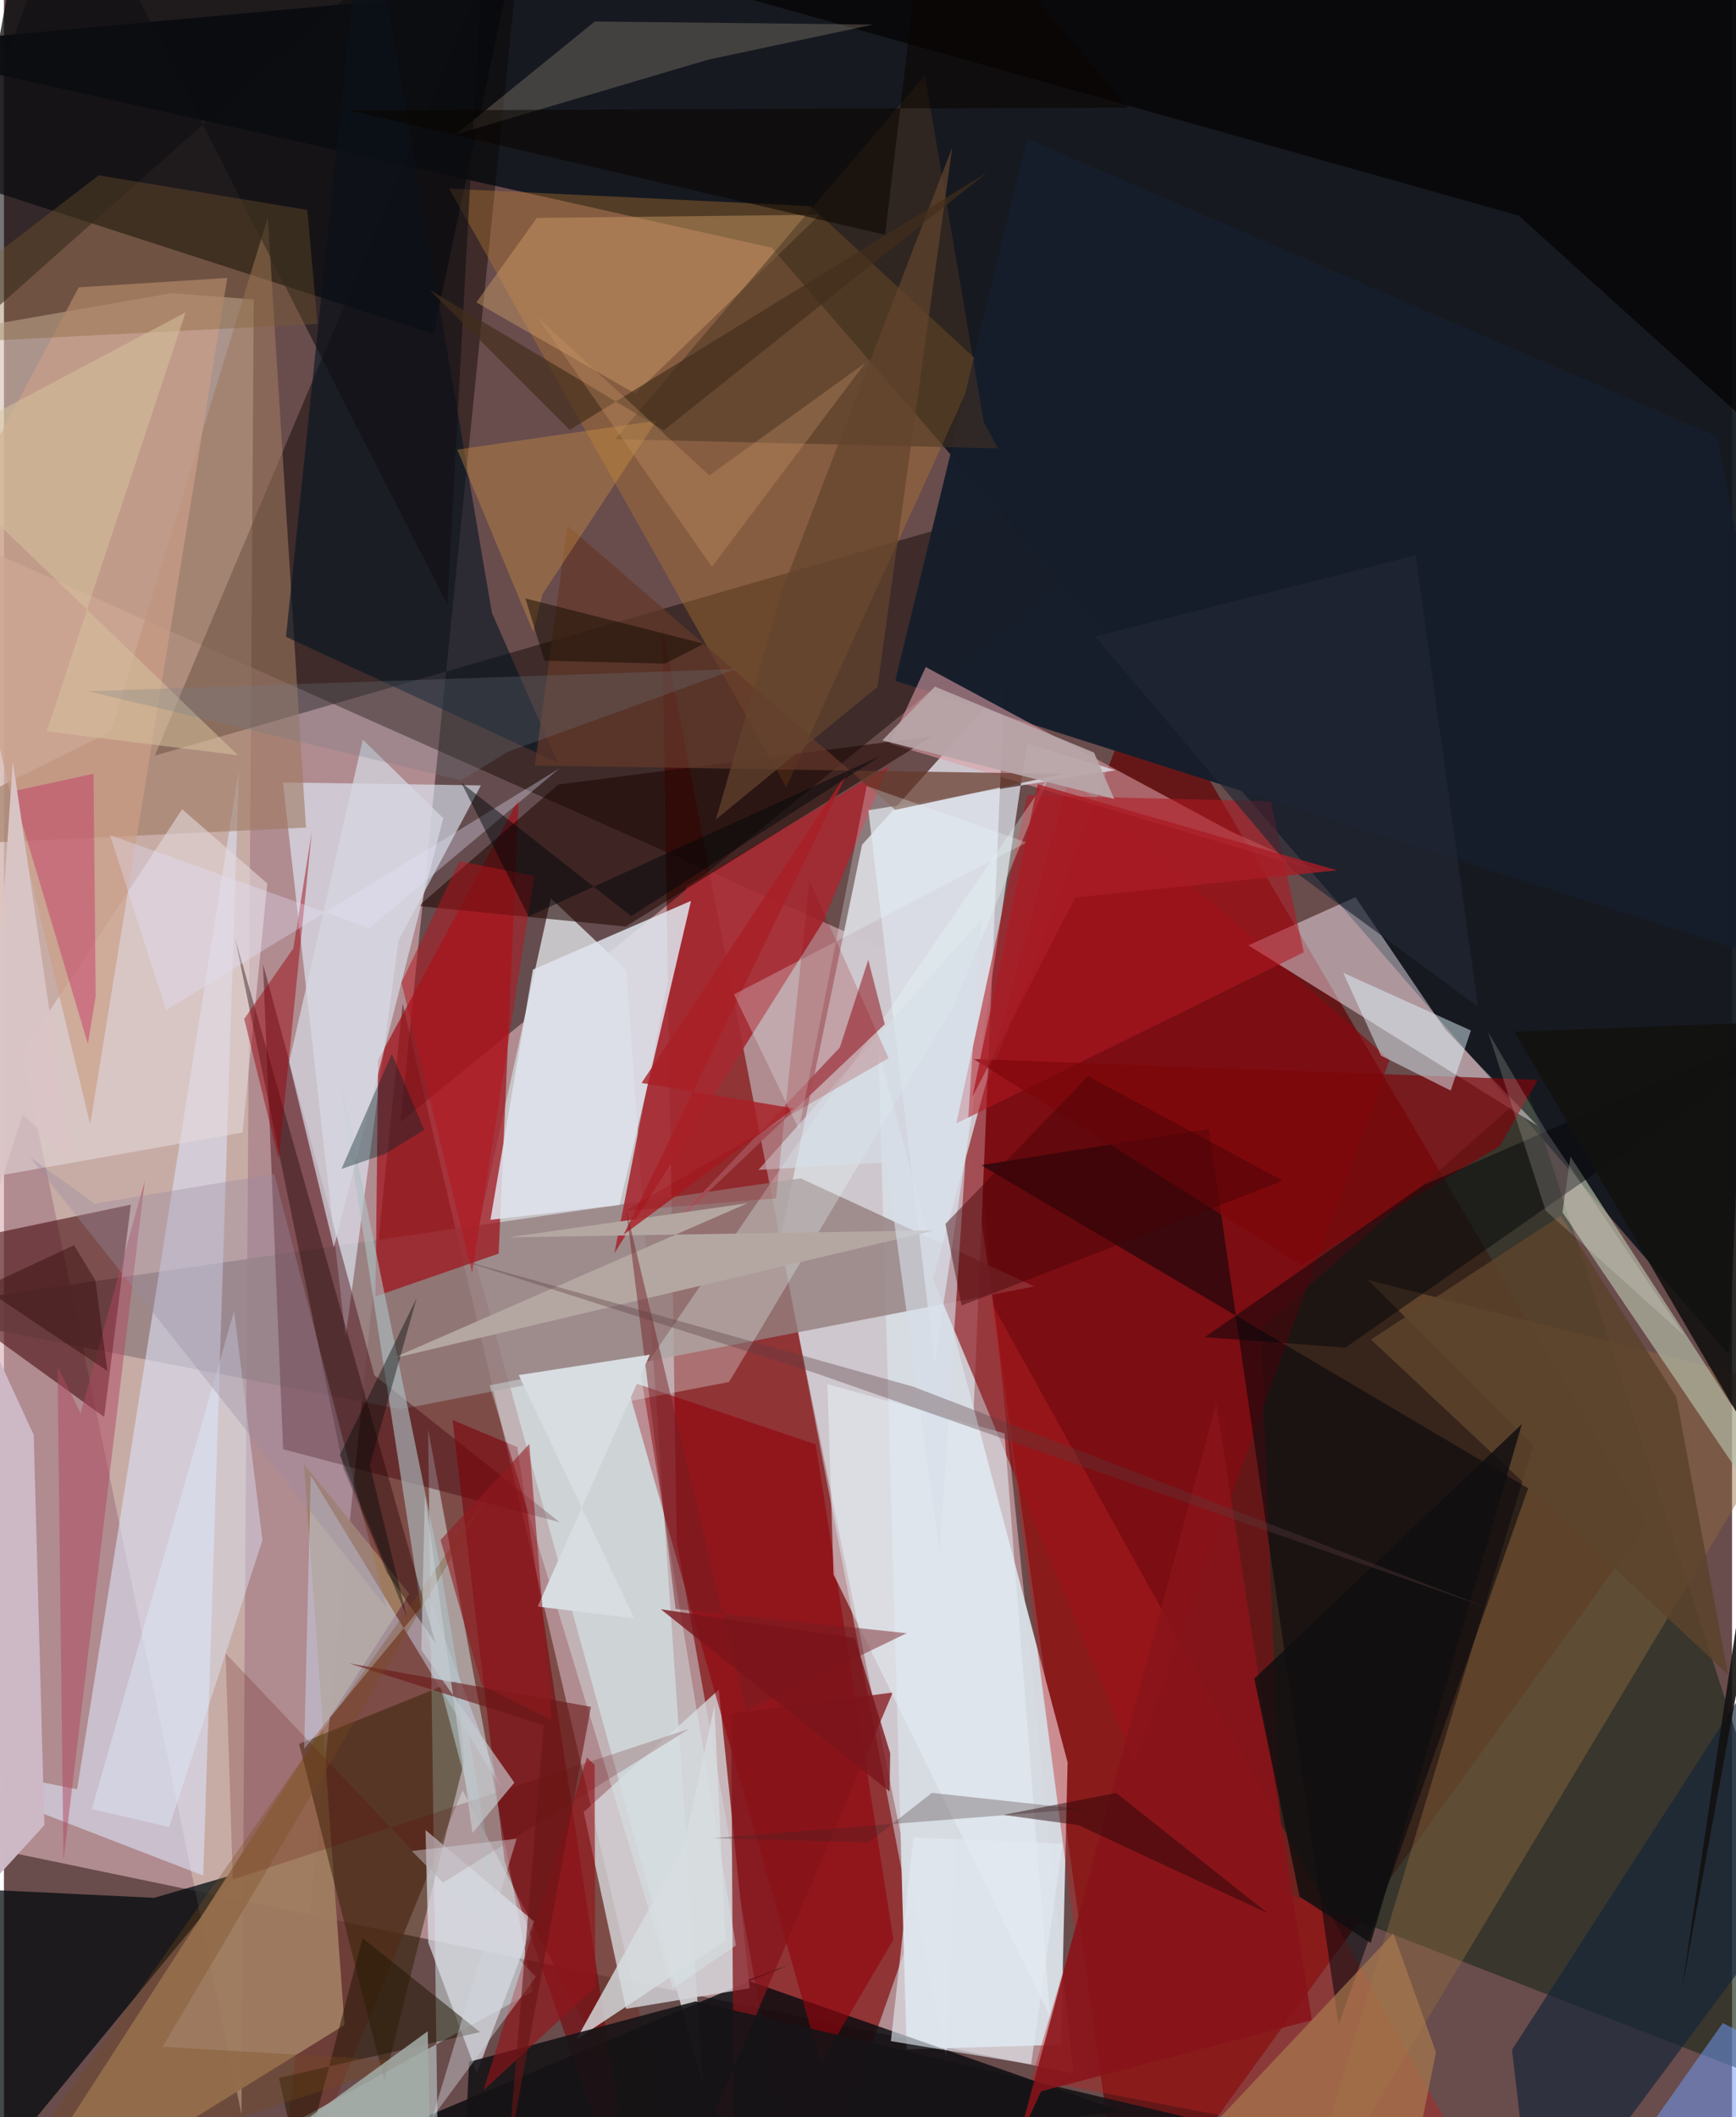 <svg xmlns="http://www.w3.org/2000/svg" width="228" height="278" viewBox="0 0 836 1024"><path fill="#694c4c" d="M0 0h836v1024H0z"/><path fill="#daafb5" fill-opacity=".635" d="M-62 882.423l50.711-617.927L463.143 475.64l54.196 527.279z"/><path fill="#11161d" fill-opacity=".933" d="M-62 22.77l433.474 97.074 463.08 535.317L865.258-62z"/><path fill="#630709" fill-opacity=".757" d="M552.12 324.45l242.75 412.627L542.011 1086l-75.114-538.786z"/><path fill="#cfc9cf" fill-opacity=".973" d="M455.82 994.68l-80.498-393.806 39.795-192.276 68.824-76.805z"/><path fill="#7d0001" fill-opacity=".624" d="M385.919 1085.768l53.703-153.37-121.094-628.861 6.95 442.077z"/><path fill="#6f3931" fill-opacity=".761" d="M192.89 485.337L131.521 1086l90.35-220.085 109.155 208.464z"/><path fill="#d5c2b5" fill-opacity=".616" d="M-62 166.767l143.312-25.008 39.54 3.09-5.931 877.926z"/><path fill="#0a0300" fill-opacity=".451" d="M72.945 365.483l522.493-150.849-403.587 327.997L253.046-62z"/><path fill="#d7dbe2" fill-opacity=".98" d="M514.561 852.411l-91.575-345.576 13.712 484.367 74.668-2.237z"/><path fill="#c6c3c6" d="M226.844 605.637l111.44 403-37.069-539.411-36.65-34.717z"/><path fill="#212b1e" fill-opacity=".663" d="M737.396 527.943l-129.4 114.78 10.82 272.29L898 1023.398z"/><path fill="#957f7f" fill-opacity=".808" d="M385.442 569.925l113.045 52.293-306.624 59.39-244.931-47.828z"/><path fill="#0a0c0f" fill-opacity=".824" d="M55.323 1086l484.877-64.972-180.824-63.261 19.468-7.082z"/><path fill="#06090b" fill-opacity=".741" d="M243.344-6.35L12.72-62-15.499 89.248l223.25 72.244z"/><path fill="#e3effb" fill-opacity=".604" d="M134.96 378.448l95.779 1.423-39.892 75.084-25.58 191.866z"/><path fill="#d6eef0" fill-opacity=".498" d="M210.21 1063.963l-101.07-20.353 146.545-80.353-50.508-272.016z"/><path fill="#dce2f7" fill-opacity=".592" d="M96.395 907.16l17.275-534.798-78.288 493.043L-62 845.938z"/><path fill="#9f131c" fill-opacity=".729" d="M239.326 606.32l-59.564 20.692 1.248-114.346 67.981-126.118z"/><path fill="#ba7b31" fill-opacity=".38" d="M471.947 175.4l-93.479 205.28L215.39 91.231l174.82 8.47z"/><path fill="#89080f" fill-opacity=".635" d="M670.328 512.479L515.185 375.761l-65.74 242.952 97.46 233.636z"/><path fill="#fff2ff" fill-opacity=".451" d="M601.993 457.228l51.838-23.29 43.405 64.011 44.641 46.515z"/><path fill="#d4d6d9" fill-opacity=".804" d="M280.463 876.365l65.333-59.108 14.938 144.406-59.775 9.941z"/><path fill="#01090c" fill-opacity=".733" d="M112.678 906.283L-35.255 1086l-24.203-174.464 132.098 6.375z"/><path fill="#3d0105" fill-opacity=".541" d="M61.383 582.626L-62 608.551l57.573 38.494 52.912 38.292z"/><path fill="#a52932" fill-opacity=".906" d="M396.027 446.245l-100.71 159.862 34.826-177.495 97.786-57.959z"/><path fill="#171e2b" fill-opacity=".988" d="M828.66 211.18L495 67.07l-63.81 262.183 448.435 142.724z"/><path fill="#46050f" fill-opacity=".435" d="M125.313 466.294l53.871 198.868 89.62 71.075-133.757-35.3z"/><path fill="#be2222" fill-opacity=".408" d="M477.833 630.232l40.141 304.29-20.905 71.107 211.619 40.443z"/><path fill="#dd9ea5" fill-opacity=".58" d="M637.878 422.11l-209.186-62.34 17.248-37.137 147.377 79.389z"/><path fill="#9f7c61" fill-opacity=".965" d="M196.115 770.872l-50.95-62.652 19.575 271.165L-7.14 1086z"/><path fill="#dfe4ed" fill-opacity=".855" d="M332.377 435.722L297.8 582.797l-62.444 7.186 20.539-121.017z"/><path fill="#8f693e" fill-opacity=".439" d="M739.863 699.106l-79.953-80.02 210.816 53.616L623.078 1086z"/><path fill="#00050a" fill-opacity=".529" d="M645.663 979.322l-62.814-433.33-110.095 17.539L737.38 719.847z"/><path fill="#b5bfaa" fill-opacity=".659" d="M753.964 586.357l3.855-26.956 116.098 178.984 11.226 41.777z"/><path fill="#1f0700" fill-opacity=".557" d="M268.14 379.468l-67.56 58.787 100.197 9.862 148.502-92.023z"/><path fill="#9d7861" fill-opacity=".584" d="M146.1 400.274l-18.463-295.126-75.898 248.674L-62 410.17z"/><path fill="#92050e" fill-opacity=".631" d="M395.095 997.978l35.203-59.814-37.622-239.576-91.885-31.152z"/><path fill="#301f00" fill-opacity=".482" d="M184.022 1006.422l38.699-154.858-3.788-38.833-76.166 30.689z"/><path fill="#dee3ed" fill-opacity=".733" d="M494.868 359.697l-44.624 299.769-32.074-267.567 119.628-19.382z"/><path fill="#cbdaf1" fill-opacity=".478" d="M148.43 713.572l92.072 151.281-34.908-92.153-60.358 73.152z"/><path fill="#7b010a" fill-opacity=".576" d="M242.256 900.43l-25.243-213.642 31.281 13.082L307.107 1086z"/><path fill="#061523" fill-opacity=".612" d="M236.07 296.551L174.842-62l-38.424 370.002 131.43 60.761z"/><path fill="#b11821" fill-opacity=".565" d="M460.72 543.357l168.11-82.765-15.921-73.003-117.806-2.968z"/><path fill="#dce0e8" fill-opacity=".706" d="M203.935 885.108l1.333 54.429 23.448 63.156 27.732-73.34z"/><path fill="#e2d8d9" fill-opacity=".604" d="M127.417 427.292l-41.21-35.881-120.182 182.773 149.403-26.436z"/><path fill="#e7fdfa" fill-opacity=".302" d="M298.126 678.54l207.697-303.533-46.403 111.429-108.628 181.99z"/><path fill="#020100" fill-opacity=".651" d="M732.756 104.258L860.919 219.94 898-4.408 361.51-.278z"/><path fill="#d5a36e" fill-opacity=".416" d="M305.372 190.382l89.28-86.543-136.86 1.57-29.264 40.836z"/><path fill="#cb9f87" fill-opacity=".694" d="M108.04 134.43l-71.87 4.56-63.307 118.655 68.865 286.134z"/><path fill="#b0c1c4" fill-opacity=".616" d="M160.367 509.412l42.258 273.773 35.928 136.64-27.484-162.156z"/><path fill="#ebd4b8" fill-opacity=".216" d="M285.828 10.407l134.72 1.472-79.837 16.974L218.503 65.03z"/><path fill="#cdb8c5" fill-opacity=".988" d="M-62 971.95l81.56-89.142-5.162-188.809-47.874-103.832z"/><path fill="#14253a" fill-opacity=".667" d="M729.561 991.415l10.97 94.585 105.043-141.137L898 730.44z"/><path fill="#643829" fill-opacity=".706" d="M512.58 374.315l-81.391 17.382L272.637 254.26l-15.839 116.032z"/><path fill="#84131a" fill-opacity=".741" d="M429.972 818.604l-78.174 10.167 1.206 200.414-8.854-8.096z"/><path fill="#7d060b" fill-opacity=".702" d="M723.562 554.395l18.454-32.113-272.888-10.055 158.55 99.593z"/><path fill="#483323" fill-opacity=".51" d="M473.983 204.04l6.903 12.843-185.196-4.487L445.532 36.371z"/><path fill="#1f0002" fill-opacity=".392" d="M111.814 453.755l52.524 256.823 20.974 50.14 23.492 34.015z"/><path fill="#dbeced" fill-opacity=".408" d="M234.916 670.01l71.738-13.765 47.445 284.713-30.579 20.823z"/><path fill="#e4f6ff" fill-opacity=".478" d="M647.93 470.535l18.256 40.05 33.695 16.871 9.8-29.05z"/><path fill="#aa5e66" fill-opacity=".918" d="M404.366 506.648l13.763-42.388 7.976 31.148-108.248 102.75z"/><path fill="#d5d8e1" fill-opacity=".722" d="M159.597 603.28l-21.66-89.53 35.646-156.03 38.942 37.975z"/><path fill="#d7dde0" fill-opacity=".808" d="M328.87 893.217l14.832-68.06 5.332 113.525-72.156 47.79z"/><path fill="#709cf6" fill-opacity=".522" d="M898 1012.489L734.957 1086h20.682l75.894-107.527z"/><path fill="#161416" fill-opacity=".894" d="M220.777 1086l613.2-.219-499.38-117.803-109.554 29.243z"/><path fill="#a97a4e" fill-opacity=".678" d="M692.754 992.554l-12.239 61.289L530.17 1086l141.986-150.857z"/><path fill="#231705" fill-opacity=".525" d="M133.026 1004.991l97.296-22.137-56.83-45.438-29.957 114.742z"/><path fill="#d19742" fill-opacity=".369" d="M260.453 287.504l55.182-84.017-96.348 13.96 36.771 88.261z"/><path fill="#04060a" fill-opacity=".506" d="M886.625 485.802L648.94 651.8l-67.96-5.074 105.647-73.539z"/><path fill="#88141a" fill-opacity=".875" d="M490.636 1035.398l95.855-356.757 46.223 298.435-130.95 34.423z"/><path fill="#e5edf4" fill-opacity=".565" d="M401.332 761.528l104.863 214.043-22.163-282.31-85.667-23.817z"/><path fill="#b4a7a2" d="M244.23 598.446L359.7 581.96l-172.207 75.2 262.628-62.066z"/><path fill="#99020b" fill-opacity=".463" d="M140.017 458.67l8.915-56.394-16.026 158.463-16.69-67.929z"/><path fill="#590302" fill-opacity=".196" d="M212.4 910.592L107.223 799.673l3.473 109.403 220.88-72.908z"/><path fill="#c53663" fill-opacity=".455" d="M43.327 374.236l1.043 107.557-3.76 23.126L4.147 382.722z"/><path fill="#0e0e12" fill-opacity=".573" d="M-62 200.931L233.7-62l-19.183 354.49L33.913-62z"/><path fill="#7f5d2e" fill-opacity=".333" d="M146.775 101.544l4.916 55.148L-62 167.571 45.83 84.794z"/><path fill="#121110" fill-opacity=".894" d="M811.568 963.338L898 492.702l-167.247 6.297L850.34 704.061z"/><path fill="#5c432c" fill-opacity=".855" d="M834.048 809.912l-24.995-134.236-55.92-87.73-91.815 59.94z"/><path fill="#a91f26" fill-opacity=".812" d="M408.471 372.803l-108.66 224.305 82.43-60.976-73.754-12.355z"/><path fill="#93141a" fill-opacity=".631" d="M286.068 961.016l-54.096 50.002 50.065-160.962 3.702 3.597z"/><path fill="#d1d7de" fill-opacity=".435" d="M207.259 1024.192l40.777-134.886-50.705 5.949 60.037 60.847z"/><path fill="#dfebfe" fill-opacity=".416" d="M125.064 744.931L79.934 883.68l-37.424-8.715L111.3 634.21z"/><path fill="#b4151d" fill-opacity=".51" d="M226.47 615.698l-34.183-140.48 28.084-58.662 36.225 7.037z"/><path fill="#b04660" fill-opacity=".486" d="M37.046 683.537l31.13-112.747-39.39 328.783-2.865-238.698z"/><path fill="#b8a5a9" fill-opacity=".925" d="M537.125 386.443l-112.213-28.325 25.47-26.044L527.342 364z"/><path fill="#e5e3fb" fill-opacity=".337" d="M78.44 488.557l190.402-116.962-92.013 77.262-125.54-44.965z"/><path fill="#eefdff" fill-opacity=".263" d="M353.173 480.958l31.436 65.22 32.756-166.032 77.329 27.32z"/><path fill="#731c20" fill-opacity=".467" d="M324.925 778.16l111.8 11.763-77.682 37.474-58.056-242.555z"/><path fill="#d6c39e" fill-opacity=".522" d="M113.206 365.289l-92.552-11.55 67.209-202.65-126.94 67.28z"/><path fill="#392124" fill-opacity=".275" d="M521.165 874.992l-72.265-7.836-30.677 24.005-75.321-2.111z"/><path fill="#691515" fill-opacity=".596" d="M167.047 804.516l116.908 21.026-40.04 216.805 17.259-207.888z"/><path fill="#d6dfe8" fill-opacity=".62" d="M364.978 565.843l61.766-3.685 25.885 189.077 20.181-306.48z"/><path fill="#440305" fill-opacity=".455" d="M524.493 520.478l94.17 50.602-155.404 60.339-7.834-39.462z"/><path fill="#090501" fill-opacity=".561" d="M543.849 52.016l-376.348 1.467 258.773 60.076L447.279-62z"/><path fill="#0f0e0f" fill-opacity=".816" d="M604.898 811.896l129.416-123.103-73.13 250.983-34.389-22.448z"/><path fill="#e2eaf3" fill-opacity=".627" d="M496.912 998.47l-67.84-11.241 10.873-98.56 72.247 3.034z"/><path fill="#250508" fill-opacity=".471" d="M519.827 882.767l91.626 42.639-73.404-58.215-54.578 10.615z"/><path fill="#737d8a" fill-opacity=".259" d="M40.713 334.342l313.631-10.782-110.315 39.932-22.904 13.893z"/><path fill="#9a8da3" fill-opacity=".353" d="M130.717 567.78l-86.861 14.35-31.13-22.353 172.426 217.91z"/><path fill="#930006" fill-opacity=".192" d="M427.93 511.8l-127.422 73.828 72.97-6.024 16.211-153.526z"/><path fill="#5c3d3e" fill-opacity=".357" d="M215.112 607.637l224.917 63.1 278.675 107.237-326.8-114.09z"/><path fill="#d9c4c5" fill-opacity=".988" d="M4.288 368.241l28.387 193.482-23.553-22.8-20.72 64.361z"/><path fill="#170c01" fill-opacity=".514" d="M319.744 320.995l18.822-9.626-86.279-21.924 9.209 30.102z"/><path fill="#62432e" fill-opacity=".714" d="M376.481 285.37l82.292-214.126-36.142 260.93-78.212 64.174z"/><path fill="#032328" fill-opacity=".388" d="M203.32 546.501l-18.818 11.546-21.218 7.34 24.348-55.676z"/><path fill="#432e1b" fill-opacity=".675" d="M475.685 83.372l-201.961 124.57-67.866-67.784 113.39 67.958z"/><path fill="#d8dde1" fill-opacity=".996" d="M249.04 665.092l63.437-9.882-54.275 121.84 46.724 5.675z"/><path fill="#c99668" fill-opacity=".314" d="M342.482 274.184l-84.532-120.94 83.32 76.713 75.437-54.454z"/><path fill="#7a151b" fill-opacity=".788" d="M317.786 778.347l93.876 13.931 17.071 55.665-.287 18.556z"/><path fill="#212734" fill-opacity=".659" d="M527.962 307.801L623.42 420.87l89.644 65.95-30.141-218.275z"/><path fill="#fffdf2" fill-opacity=".173" d="M746.334 547.616l66.29 98.055-66.806-60.12-27.812-86.328z"/><path fill="#784d1a" fill-opacity=".31" d="M196.905 997.09l-120.133-7.159 159.42-269.913L-4.7 1062.92z"/><path fill="#c7ccd0" fill-opacity=".647" d="M246.916 862.208l-45.02-64.18 1.758-74.56 22.99 163.115z"/><path fill="#00060a" fill-opacity=".471" d="M303.471 443.127l120.46-77.445-170.153 77.559-32.55-64.709z"/><path fill="#aa1d25" fill-opacity=".784" d="M500.103 379.3L468.46 530.565l49.798-96.452 126.765-13.17z"/><path fill="#93191f" fill-opacity=".573" d="M211.225 744.814l19.899 70.331 33.759 16.664-10.745-133.4z"/><path fill="#a3ada7" fill-opacity=".843" d="M207.104 1086l-2.087-103.548-64.384 46.778L-62 1051.6z"/><path fill="#000b09" fill-opacity=".408" d="M176.989 708.733l22.665-80.897-37.128 75.88 32.306 78.122z"/><path fill="#2e0401" fill-opacity=".408" d="M-10.158 622.8L33.9 602.263l10.317 17.008 5.824 43.825z"/></svg>